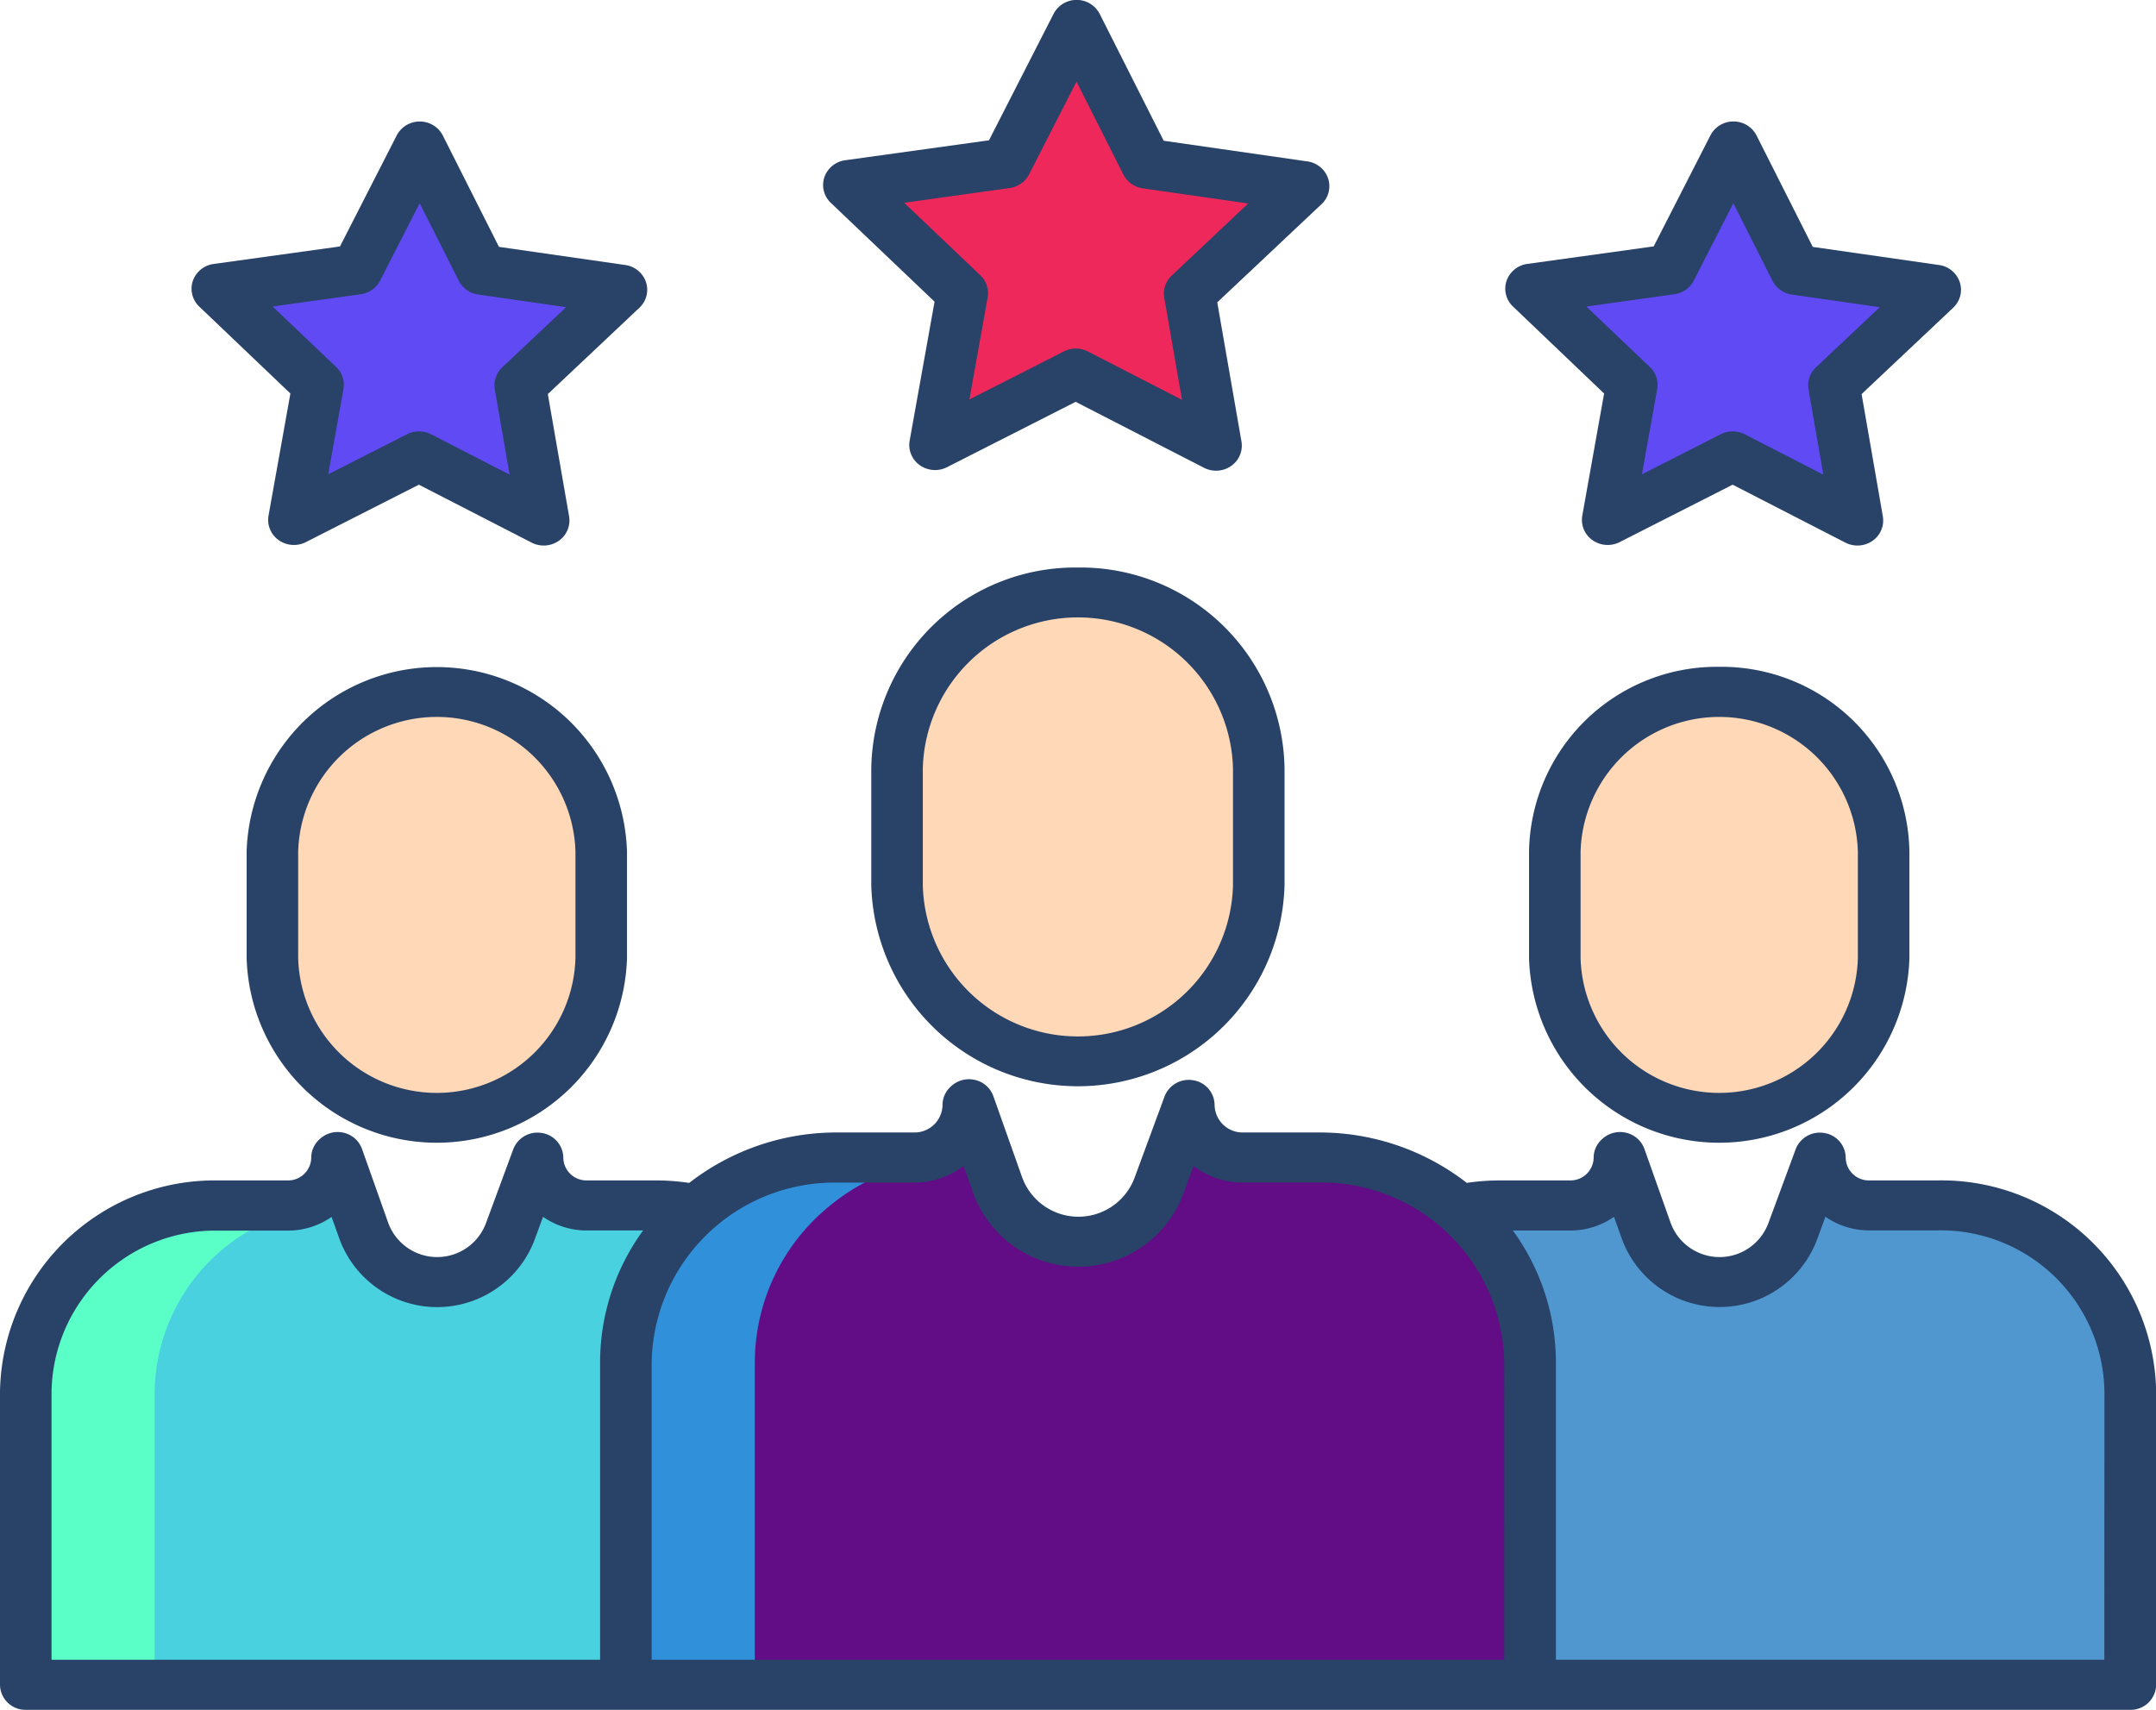 <svg xmlns="http://www.w3.org/2000/svg" width="76.307" height="60.521" viewBox="0 0 76.307 60.521"><defs><style>.a{fill:#ffd8b7;}.b{fill:#4ad1e0;}.c{fill:#5097d0;}.d{fill:#620c86;}.e{fill:#604af3;}.f{fill:#ef285c;}.g{fill:#5affc8;}.h{fill:#3090d9;}.i{fill:#284268;}</style></defs><g transform="translate(-5 -51.174)"><path class="a" d="M378.658,222.6v3.77a5.821,5.821,0,0,1-11.638,0V222.6a5.821,5.821,0,0,1,11.638,0Z" transform="translate(-306.991 -141.276)"/><path class="a" d="M226.692,199.371v4.147a6.4,6.4,0,0,1-12.8,0v-4.147a6.4,6.4,0,0,1,12.8,0Z" transform="translate(-177.137 -121.001)"/><path class="a" d="M80.058,222.6v3.77a5.821,5.821,0,0,1-11.638,0V222.6a5.821,5.821,0,0,1,11.638,0Z" transform="translate(-53.78 -141.276)"/><path class="b" d="M33.305,330.1a6.991,6.991,0,0,1,1.429.146h0a7.151,7.151,0,0,0-2.494,5.415V347.07H11V336.7a6.7,6.7,0,0,1,6.788-6.6h2.489a1.716,1.716,0,0,0,1.74-1.692l.021-.02.933,2.63a2.764,2.764,0,0,0,5.165.032l.976-2.642a1.717,1.717,0,0,0,1.706,1.692Z" transform="translate(-5.088 -236.261)"/><path class="c" d="M345.072,330.237a6.961,6.961,0,0,1,1.37-.134h2.487a1.765,1.765,0,0,0,1.231-.5,1.667,1.667,0,0,0,.509-1.2l.023-.021.932,2.63a2.765,2.765,0,0,0,5.167.032l.974-2.642a1.717,1.717,0,0,0,1.705,1.692h2.488a6.7,6.7,0,0,1,6.789,6.6V347.07h-21.24V335.665a7.154,7.154,0,0,0-2.467-5.392Z" transform="translate(-288.352 -236.261)"/><path class="d" d="M172.569,317.625h2.7a7.362,7.362,0,0,1,7.467,7.26v11.4h-32V324.883a7.365,7.365,0,0,1,7.467-7.258h2.737a1.889,1.889,0,0,0,1.914-1.862l.024-.024,1.026,2.894a3.042,3.042,0,0,0,5.684.036l1.072-2.906A1.889,1.889,0,0,0,172.569,317.625Z" transform="translate(-123.578 -225.48)"/><path class="e" d="M375.777,91.367l-3.586,3.38.833,4.787-4.416-2.269-4.426,2.249.856-4.782-3.568-3.4,4.945-.687,2.221-4.348,2.2,4.358Z" transform="translate(-302.284 -29.937)"/><path class="f" d="M218.744,62.873l-4.033,3.8.936,5.385-4.968-2.553-4.98,2.529.964-5.379-4.014-3.822,5.562-.773,2.5-4.892,2.475,4.9Z" transform="translate(-167.606 -5.11)"/><path class="e" d="M69.9,91.367l-3.584,3.38.831,4.787-4.416-2.269L58.3,99.514l.857-4.782-3.569-3.4,4.945-.687L62.756,86.3l2.2,4.358Z" transform="translate(-42.9 -29.937)"/><path class="g" d="M22.349,330.1h.3l-.608-1.712-.021.021a1.716,1.716,0,0,1-1.741,1.692H17.789A6.7,6.7,0,0,0,11,336.7V347.07h4.56V336.7a6.7,6.7,0,0,1,6.788-6.6Z" transform="translate(-5.088 -236.261)"/><path class="h" d="M157.785,319.469a7.558,7.558,0,0,1,4.972-1.844h.784l-.669-1.885-.024.024a1.889,1.889,0,0,1-1.914,1.862H158.2a7.365,7.365,0,0,0-7.467,7.257v11.407h4.56V324.883A7.15,7.15,0,0,1,157.785,319.469Z" transform="translate(-123.578 -225.48)"/><g transform="translate(5 51.174)"><path class="i" d="M200.594,61.852l-.882,4.921a.875.875,0,0,0,.361.868.934.934,0,0,0,.96.07l4.555-2.314,4.543,2.335a.934.934,0,0,0,.96-.065.875.875,0,0,0,.365-.866l-.857-4.925L214.29,58.4a.869.869,0,0,0,.233-.908.905.905,0,0,0-.735-.605l-5.084-.731-2.263-4.485a.915.915,0,0,0-.817-.5h0a.915.915,0,0,0-.817.492L202.52,56.14l-5.088.706a.906.906,0,0,0-.738.6.869.869,0,0,0,.229.909Zm2.658-4.023a.911.911,0,0,0,.688-.483l1.677-3.283,1.661,3.29a.91.91,0,0,0,.685.487l3.731.536-2.707,2.553a.871.871,0,0,0-.264.784l.629,3.614-3.334-1.714a.935.935,0,0,0-.849,0l-3.342,1.7.646-3.611a.871.871,0,0,0-.26-.785l-2.694-2.565Z" transform="translate(-167.517 -51.174)"/><path class="i" d="M358.972,89.927,358.2,94.25a.875.875,0,0,0,.361.868.934.934,0,0,0,.96.07l4-2.033,3.991,2.051a.934.934,0,0,0,.96-.065.875.875,0,0,0,.365-.866l-.752-4.327,3.241-3.056a.869.869,0,0,0,.233-.908.905.905,0,0,0-.735-.605l-4.467-.641-1.988-3.94a.915.915,0,0,0-.817-.5h0a.915.915,0,0,0-.817.492l-2.008,3.93-4.47.62a.906.906,0,0,0-.738.6.869.869,0,0,0,.228.909Zm2.486-3.513a.911.911,0,0,0,.688-.483l1.4-2.739,1.386,2.746a.91.91,0,0,0,.685.487l3.113.447L366.471,89a.871.871,0,0,0-.264.784l.524,3.016-2.782-1.43a.934.934,0,0,0-.849,0l-2.789,1.417.539-3.014a.871.871,0,0,0-.26-.785l-2.248-2.139Z" transform="translate(-302.198 -75.999)"/><path class="i" d="M53.094,89.927,52.32,94.25a.875.875,0,0,0,.361.868.934.934,0,0,0,.96.07l4-2.033,3.992,2.051a.934.934,0,0,0,.96-.065.875.875,0,0,0,.365-.866l-.753-4.327,3.241-3.056a.869.869,0,0,0,.233-.908.905.905,0,0,0-.735-.605l-4.468-.642L58.491,80.8a.915.915,0,0,0-.817-.5h0a.915.915,0,0,0-.817.492l-2.008,3.93-4.47.62a.906.906,0,0,0-.738.6.869.869,0,0,0,.228.909Zm2.486-3.513a.911.911,0,0,0,.689-.483l1.4-2.739,1.386,2.746a.91.91,0,0,0,.686.486l3.113.447L60.593,89a.871.871,0,0,0-.264.784l.524,3.016-2.782-1.43a.934.934,0,0,0-.849,0l-2.789,1.416.539-3.014a.871.871,0,0,0-.26-.785l-2.248-2.139Z" transform="translate(-42.816 -75.999)"/><path class="i" d="M215.2,187.146a7.221,7.221,0,0,0-7.313,7.108V198.4a7.316,7.316,0,0,0,14.626,0v-4.147A7.221,7.221,0,0,0,215.2,187.146Zm5.489,11.255a5.491,5.491,0,0,1-10.978,0v-4.147a5.491,5.491,0,0,1,10.978,0Z" transform="translate(-177.05 -167.058)"/><path class="i" d="M367.75,210.936a6.646,6.646,0,0,0-6.731,6.542v3.77a6.734,6.734,0,0,0,13.462,0v-3.77A6.646,6.646,0,0,0,367.75,210.936Zm4.907,10.312a4.909,4.909,0,0,1-9.814,0v-3.77a4.909,4.909,0,0,1,9.814,0Z" transform="translate(-306.902 -187.333)"/><path class="i" d="M73.606,313.324H71.154a.818.818,0,0,1-.829-.805.894.894,0,0,0-.756-.873.916.916,0,0,0-1.015.574l-.975,2.641a1.844,1.844,0,0,1-3.446-.022l-.933-2.63a.9.9,0,0,0-.657-.575.93.93,0,0,0-.85.237l-.022.021a.874.874,0,0,0-.267.627.818.818,0,0,1-.829.805H58.089a7.973,7.973,0,0,0-1.175.087,8.489,8.489,0,0,0-5.226-1.784h-2.7a.99.99,0,0,1-1-.975.894.894,0,0,0-.756-.873.916.916,0,0,0-1.015.574l-1.072,2.905a2.121,2.121,0,0,1-3.962-.025l-1.026-2.893a.9.9,0,0,0-.658-.575.93.93,0,0,0-.85.238l-.024.023a.874.874,0,0,0-.266.626.989.989,0,0,1-1,.975H34.619a8.49,8.49,0,0,0-5.226,1.785,7.986,7.986,0,0,0-1.175-.088H25.766a.818.818,0,0,1-.829-.805.894.894,0,0,0-.756-.873.916.916,0,0,0-1.015.574l-.975,2.641a1.844,1.844,0,0,1-3.446-.022l-.933-2.63a.9.9,0,0,0-.657-.575.93.93,0,0,0-.85.237l-.022.021a.874.874,0,0,0-.267.627.818.818,0,0,1-.829.805H12.7A7.6,7.6,0,0,0,5,320.808v10.369a.9.9,0,0,0,.912.886H80.4a.9.9,0,0,0,.912-.886V320.808a7.6,7.6,0,0,0-7.7-7.485Zm-47.367,6.448V330.29H6.824v-9.482A5.8,5.8,0,0,1,12.7,315.1h2.488a2.69,2.69,0,0,0,1.548-.485l.285.8a3.686,3.686,0,0,0,6.887.043l.312-.846a2.689,2.689,0,0,0,1.459.482h2.083A7.942,7.942,0,0,0,26.239,319.772Zm32,10.519H28.064V319.772a6.473,6.473,0,0,1,6.556-6.371h2.736a2.866,2.866,0,0,0,1.748-.589l.355,1a3.963,3.963,0,0,0,7.4.046l.385-1.044a2.862,2.862,0,0,0,1.654.585h2.787a6.473,6.473,0,0,1,6.556,6.372Zm21.239,0H60.068V319.772a7.942,7.942,0,0,0-1.524-4.675h2.033a2.69,2.69,0,0,0,1.547-.485l.285.8a3.686,3.686,0,0,0,6.887.043l.312-.846a2.689,2.689,0,0,0,1.459.482h2.538a5.8,5.8,0,0,1,5.877,5.711Z" transform="translate(-5 -271.542)"/><path class="i" d="M62.422,217.478v3.77a6.734,6.734,0,0,0,13.462,0v-3.77a6.734,6.734,0,0,0-13.462,0Zm11.638,0v3.77a4.909,4.909,0,0,1-9.814,0v-3.77a4.909,4.909,0,0,1,9.814,0Z" transform="translate(-53.693 -187.333)"/></g></g></svg>